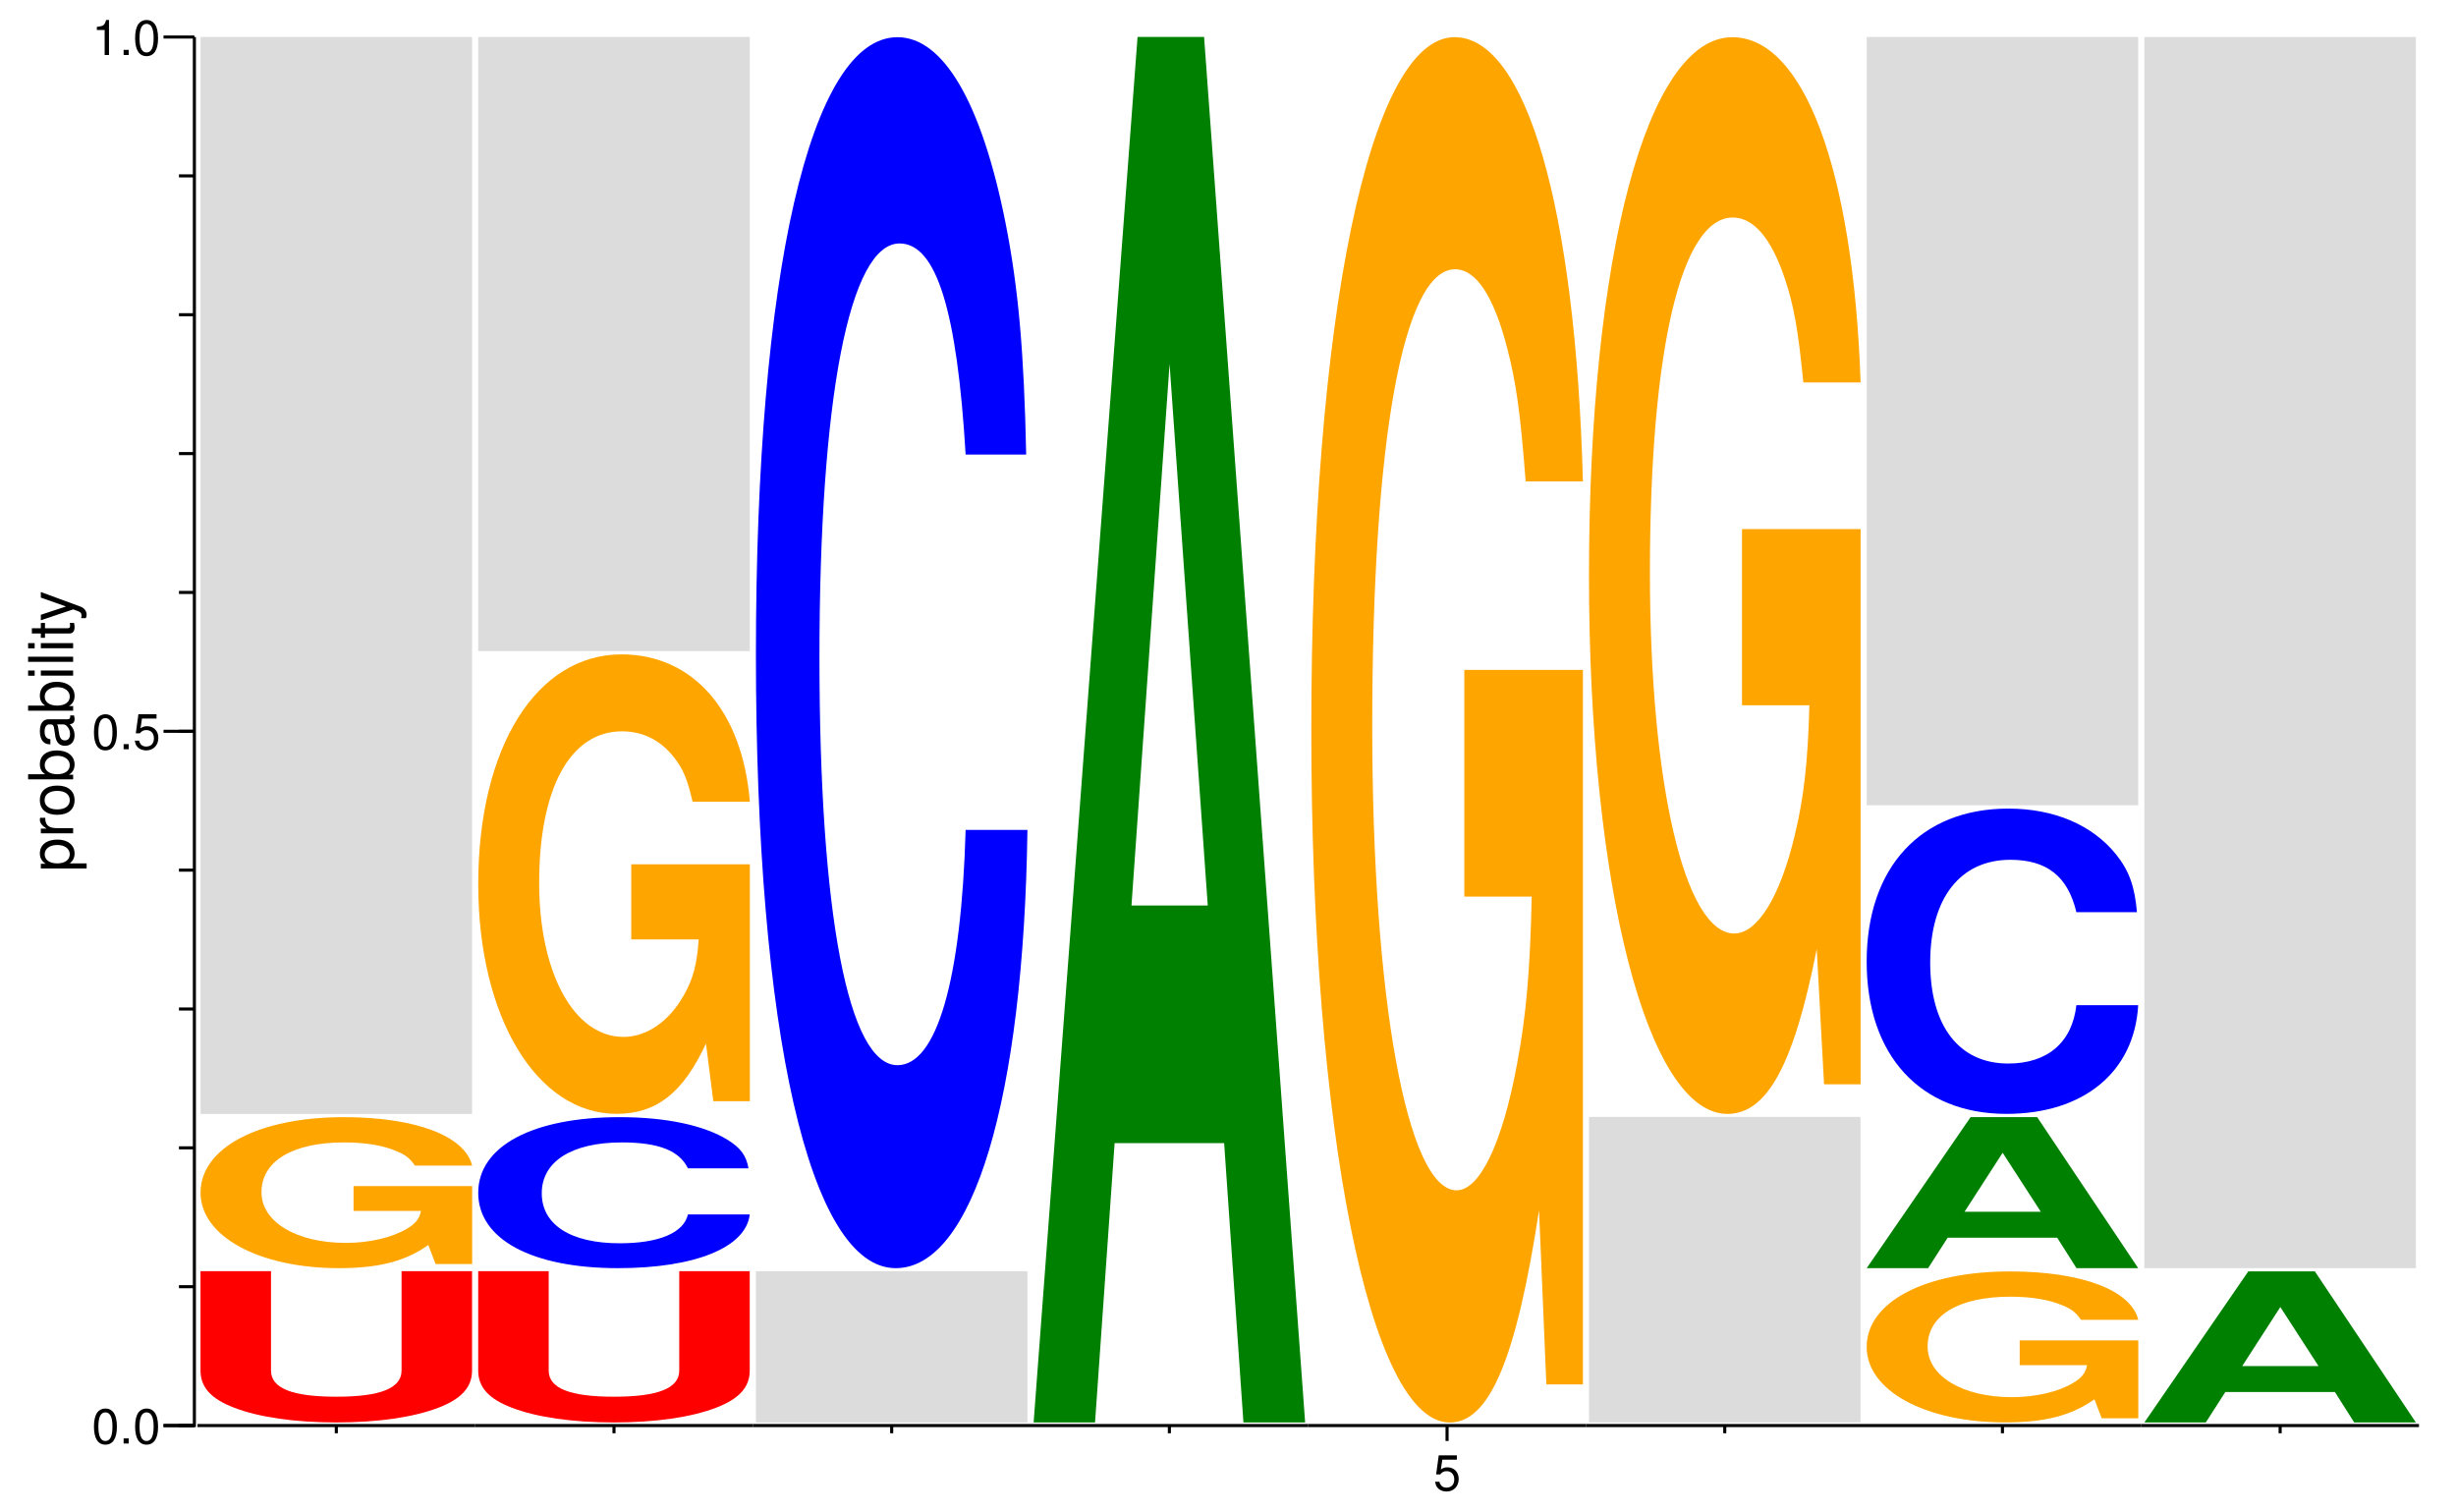 <?xml version="1.0" encoding="UTF-8"?>
<svg xmlns="http://www.w3.org/2000/svg" xmlns:xlink="http://www.w3.org/1999/xlink" width="398pt" height="245pt" viewBox="0 0 398 245" version="1.1">
<defs>
<g>
<symbol overflow="visible" id="glyph0-0">
<path style="stroke:none;" d=""/>
</symbol>
<symbol overflow="visible" id="glyph0-1">
<path style="stroke:none;" d="M 2.203 -5.672 C 1.672 -5.672 1.188 -5.438 0.891 -5.047 C 0.531 -4.547 0.344 -3.797 0.344 -2.75 C 0.344 -0.828 0.984 0.188 2.203 0.188 C 3.406 0.188 4.062 -0.828 4.062 -2.703 C 4.062 -3.797 3.875 -4.531 3.5 -5.047 C 3.203 -5.453 2.734 -5.672 2.203 -5.672 Z M 2.203 -5.047 C 2.953 -5.047 3.344 -4.281 3.344 -2.766 C 3.344 -1.156 2.969 -0.406 2.188 -0.406 C 1.438 -0.406 1.062 -1.188 1.062 -2.734 C 1.062 -4.281 1.438 -5.047 2.203 -5.047 Z M 2.203 -5.047 "/>
</symbol>
<symbol overflow="visible" id="glyph0-2">
<path style="stroke:none;" d="M 1.531 -0.828 L 0.703 -0.828 L 0.703 0 L 1.531 0 Z M 1.531 -0.828 "/>
</symbol>
<symbol overflow="visible" id="glyph0-3">
<path style="stroke:none;" d="M 3.812 -5.672 L 0.875 -5.672 L 0.453 -2.578 L 1.109 -2.578 C 1.438 -2.969 1.703 -3.109 2.156 -3.109 C 2.906 -3.109 3.391 -2.594 3.391 -1.75 C 3.391 -0.938 2.906 -0.438 2.141 -0.438 C 1.531 -0.438 1.156 -0.75 0.984 -1.391 L 0.281 -1.391 C 0.375 -0.922 0.453 -0.703 0.625 -0.5 C 0.938 -0.062 1.516 0.188 2.156 0.188 C 3.297 0.188 4.109 -0.641 4.109 -1.844 C 4.109 -2.969 3.359 -3.734 2.266 -3.734 C 1.875 -3.734 1.547 -3.625 1.219 -3.391 L 1.453 -4.969 L 3.812 -4.969 Z M 3.812 -5.672 "/>
</symbol>
<symbol overflow="visible" id="glyph0-4">
<path style="stroke:none;" d="M 2.078 -4.047 L 2.078 0 L 2.781 0 L 2.781 -5.672 L 2.312 -5.672 C 2.062 -4.797 1.906 -4.688 0.812 -4.547 L 0.812 -4.047 Z M 2.078 -4.047 "/>
</symbol>
<symbol overflow="visible" id="glyph1-0">
<path style="stroke:none;" d=""/>
</symbol>
<symbol overflow="visible" id="glyph1-1">
<path style="stroke:none;" d="M 2.188 -0.547 L 2.188 -1.375 L -0.547 -1.375 C -0.016 -1.812 0.234 -2.312 0.234 -2.984 C 0.234 -4.344 -0.859 -5.234 -2.531 -5.234 C -4.297 -5.234 -5.391 -4.375 -5.391 -2.984 C -5.391 -2.266 -5.062 -1.703 -4.453 -1.312 L -5.234 -1.312 L -5.234 -0.547 Z M -4.609 -2.844 C -4.609 -3.766 -3.797 -4.359 -2.547 -4.359 C -1.359 -4.359 -0.547 -3.75 -0.547 -2.844 C -0.547 -1.953 -1.344 -1.375 -2.578 -1.375 C -3.812 -1.375 -4.609 -1.953 -4.609 -2.844 Z M -4.609 -2.844 "/>
</symbol>
<symbol overflow="visible" id="glyph1-2">
<path style="stroke:none;" d="M -5.234 -0.688 L 0 -0.688 L 0 -1.531 L -2.719 -1.531 C -3.984 -1.547 -4.547 -2.062 -4.516 -3.203 L -5.359 -3.203 C -5.375 -3.062 -5.391 -2.984 -5.391 -2.891 C -5.391 -2.344 -5.062 -1.938 -4.297 -1.453 L -5.234 -1.453 Z M -5.234 -0.688 "/>
</symbol>
<symbol overflow="visible" id="glyph1-3">
<path style="stroke:none;" d="M -5.391 -2.719 C -5.391 -1.234 -4.344 -0.359 -2.578 -0.359 C -0.812 -0.359 0.234 -1.234 0.234 -2.734 C 0.234 -4.203 -0.812 -5.094 -2.547 -5.094 C -4.359 -5.094 -5.391 -4.234 -5.391 -2.719 Z M -4.625 -2.734 C -4.625 -3.672 -3.844 -4.234 -2.547 -4.234 C -1.312 -4.234 -0.547 -3.656 -0.547 -2.734 C -0.547 -1.797 -1.312 -1.234 -2.578 -1.234 C -3.844 -1.234 -4.625 -1.797 -4.625 -2.734 Z M -4.625 -2.734 "/>
</symbol>
<symbol overflow="visible" id="glyph1-4">
<path style="stroke:none;" d="M -7.297 -0.547 L 0 -0.547 L 0 -1.297 L -0.672 -1.297 C -0.062 -1.688 0.234 -2.219 0.234 -2.953 C 0.234 -4.328 -0.906 -5.234 -2.641 -5.234 C -4.344 -5.234 -5.391 -4.375 -5.391 -2.984 C -5.391 -2.266 -5.125 -1.766 -4.531 -1.375 L -7.297 -1.375 Z M -4.609 -2.828 C -4.609 -3.766 -3.797 -4.359 -2.547 -4.359 C -1.359 -4.359 -0.547 -3.734 -0.547 -2.828 C -0.547 -1.938 -1.344 -1.375 -2.578 -1.375 C -3.812 -1.375 -4.609 -1.938 -4.609 -2.828 Z M -4.609 -2.828 "/>
</symbol>
<symbol overflow="visible" id="glyph1-5">
<path style="stroke:none;" d="M -0.484 -5.344 C -0.469 -5.266 -0.469 -5.219 -0.469 -5.172 C -0.469 -4.875 -0.625 -4.719 -0.875 -4.719 L -3.953 -4.719 C -4.891 -4.719 -5.391 -4.047 -5.391 -2.75 C -5.391 -1.984 -5.172 -1.375 -4.781 -1.016 C -4.516 -0.766 -4.203 -0.672 -3.688 -0.656 L -3.688 -1.484 C -4.328 -1.562 -4.625 -1.938 -4.625 -2.719 C -4.625 -3.484 -4.344 -3.891 -3.844 -3.891 L -3.625 -3.891 C -3.266 -3.875 -3.125 -3.703 -3.047 -3.016 C -2.891 -1.844 -2.844 -1.656 -2.719 -1.344 C -2.453 -0.734 -2 -0.422 -1.312 -0.422 C -0.375 -0.422 0.234 -1.078 0.234 -2.141 C 0.234 -2.797 0 -3.328 -0.547 -3.922 C 0 -3.984 0.234 -4.234 0.234 -4.781 C 0.234 -4.953 0.203 -5.062 0.141 -5.344 Z M -1.656 -3.891 C -1.375 -3.891 -1.203 -3.812 -0.969 -3.562 C -0.656 -3.219 -0.5 -2.812 -0.5 -2.312 C -0.5 -1.672 -0.812 -1.297 -1.344 -1.297 C -1.891 -1.297 -2.172 -1.656 -2.297 -2.547 C -2.422 -3.438 -2.453 -3.609 -2.594 -3.891 Z M -1.656 -3.891 "/>
</symbol>
<symbol overflow="visible" id="glyph1-6">
<path style="stroke:none;" d="M -5.234 -1.5 L -5.234 -0.672 L 0 -0.672 L 0 -1.5 Z M -7.297 -1.5 L -7.297 -0.656 L -6.234 -0.656 L -6.234 -1.5 Z M -7.297 -1.5 "/>
</symbol>
<symbol overflow="visible" id="glyph1-7">
<path style="stroke:none;" d="M -7.297 -1.516 L -7.297 -0.688 L 0 -0.688 L 0 -1.516 Z M -7.297 -1.516 "/>
</symbol>
<symbol overflow="visible" id="glyph1-8">
<path style="stroke:none;" d="M -5.234 -2.547 L -5.234 -1.688 L -6.688 -1.688 L -6.688 -0.844 L -5.234 -0.844 L -5.234 -0.141 L -4.562 -0.141 L -4.562 -0.844 L -0.594 -0.844 C -0.062 -0.844 0.234 -1.203 0.234 -1.859 C 0.234 -2.078 0.203 -2.266 0.156 -2.547 L -0.547 -2.547 C -0.516 -2.422 -0.5 -2.312 -0.5 -2.141 C -0.5 -1.781 -0.594 -1.688 -0.969 -1.688 L -4.562 -1.688 L -4.562 -2.547 Z M -5.234 -2.547 "/>
</symbol>
<symbol overflow="visible" id="glyph1-9">
<path style="stroke:none;" d="M -5.234 -3.875 L -1.156 -2.438 L -5.234 -1.094 L -5.234 -0.203 L 0.016 -1.969 L 0.844 -1.656 C 1.219 -1.516 1.359 -1.328 1.359 -0.984 C 1.359 -0.844 1.344 -0.719 1.297 -0.547 L 2.047 -0.547 C 2.141 -0.703 2.188 -0.875 2.188 -1.094 C 2.188 -1.375 2.094 -1.656 1.938 -1.875 C 1.734 -2.141 1.516 -2.297 1.094 -2.453 L -5.234 -4.781 Z M -5.234 -3.875 "/>
</symbol>
<symbol overflow="visible" id="glyph2-0">
<path style="stroke:none;" d=""/>
</symbol>
<symbol overflow="visible" id="glyph2-1">
<path style="stroke:none;" d="M 38.359 -23.766 L 38.359 -7.656 C 38.359 -4.797 34.938 -3.422 27.781 -3.422 C 20.625 -3.422 17.203 -4.797 17.203 -7.656 L 17.203 -23.766 L 5.781 -23.766 L 5.781 -7.656 C 5.781 -4.984 7.453 -3.094 11.188 -1.656 C 15.219 -0.094 21.078 0.75 27.781 0.75 C 34.484 0.75 40.344 -0.094 44.375 -1.656 C 48.094 -3.094 49.781 -4.984 49.781 -7.656 L 49.781 -23.766 Z M 38.359 -23.766 "/>
</symbol>
<symbol overflow="visible" id="glyph3-0">
<path style="stroke:none;" d=""/>
</symbol>
<symbol overflow="visible" id="glyph3-1">
<path style="stroke:none;" d="M 46.781 -12.562 L 27.562 -12.562 L 27.562 -8.547 L 38.484 -8.547 C 38.234 -7.234 37.562 -6.438 36.125 -5.609 C 33.75 -4.203 30.062 -3.359 26.312 -3.359 C 18.297 -3.359 12.641 -6.766 12.641 -11.562 C 12.641 -16.594 17.641 -19.641 26.062 -19.641 C 29.484 -19.641 32.375 -19.156 34.547 -18.219 C 35.922 -17.656 36.656 -17.109 37.5 -15.891 L 46.781 -15.891 C 45.594 -20.719 37.562 -23.734 25.984 -23.734 C 12.172 -23.734 2.766 -18.766 2.766 -11.5 C 2.766 -4.422 12.234 0.734 25.203 0.734 C 31.641 0.734 35.984 -0.391 39.672 -3.016 L 40.859 0.062 L 46.781 0.062 Z M 46.781 -12.562 "/>
</symbol>
<symbol overflow="visible" id="glyph4-0">
<path style="stroke:none;" d=""/>
</symbol>
<symbol overflow="visible" id="glyph4-1">
<path style="stroke:none;" d="M 48.203 -442.094 L 4.203 -442.094 L 4.203 -267.578 L 48.203 -267.578 Z M 48.203 -442.094 "/>
</symbol>
<symbol overflow="visible" id="glyph5-0">
<path style="stroke:none;" d=""/>
</symbol>
<symbol overflow="visible" id="glyph5-1">
<path style="stroke:none;" d="M 46.812 -15.438 C 46.469 -17.453 45.578 -18.734 43.453 -20.047 C 39.609 -22.422 33.422 -23.734 25.953 -23.734 C 11.812 -23.734 3.016 -19.031 3.016 -11.469 C 3.016 -3.938 11.734 0.734 25.672 0.734 C 38.172 0.734 46.406 -2.625 47.016 -7.969 L 37 -7.969 C 36.312 -5 32.328 -3.297 25.953 -3.297 C 17.984 -3.297 13.312 -6.312 13.312 -11.406 C 13.312 -16.562 18.188 -19.641 26.297 -19.641 C 32.266 -19.641 35.625 -18.297 37 -15.438 Z M 46.812 -15.438 "/>
</symbol>
<symbol overflow="visible" id="glyph6-0">
<path style="stroke:none;" d=""/>
</symbol>
<symbol overflow="visible" id="glyph6-1">
<path style="stroke:none;" d="M 46.781 -38.203 L 27.562 -38.203 L 27.562 -26.031 L 38.484 -26.031 C 38.234 -22.031 37.562 -19.594 36.125 -17.062 C 33.75 -12.766 30.062 -10.234 26.312 -10.234 C 18.297 -10.234 12.641 -20.562 12.641 -35.188 C 12.641 -50.484 17.641 -59.75 26.062 -59.75 C 29.484 -59.75 32.375 -58.281 34.547 -55.453 C 35.922 -53.703 36.656 -52.047 37.5 -48.344 L 46.781 -48.344 C 45.594 -63.062 37.562 -72.219 25.984 -72.219 C 12.172 -72.219 2.766 -57.109 2.766 -34.984 C 2.766 -13.453 12.234 2.234 25.203 2.234 C 31.641 2.234 35.984 -1.172 39.672 -9.156 L 40.859 0.188 L 46.781 0.188 Z M 46.781 -38.203 "/>
</symbol>
<symbol overflow="visible" id="glyph7-0">
<path style="stroke:none;" d=""/>
</symbol>
<symbol overflow="visible" id="glyph7-1">
<path style="stroke:none;" d="M 48.203 -252.094 L 4.203 -252.094 L 4.203 -152.578 L 48.203 -152.578 Z M 48.203 -252.094 "/>
</symbol>
<symbol overflow="visible" id="glyph8-0">
<path style="stroke:none;" d=""/>
</symbol>
<symbol overflow="visible" id="glyph8-1">
<path style="stroke:none;" d="M 48.203 -62.094 L 4.203 -62.094 L 4.203 -37.578 L 48.203 -37.578 Z M 48.203 -62.094 "/>
</symbol>
<symbol overflow="visible" id="glyph9-0">
<path style="stroke:none;" d=""/>
</symbol>
<symbol overflow="visible" id="glyph9-1">
<path style="stroke:none;" d="M 46.812 -125.844 C 46.469 -142.297 45.578 -152.734 43.453 -163.438 C 39.609 -182.766 33.422 -193.469 25.953 -193.469 C 11.812 -193.469 3.016 -155.094 3.016 -93.469 C 3.016 -32.109 11.734 6 25.672 6 C 38.172 6 46.406 -21.406 47.016 -65.016 L 37 -65.016 C 36.312 -40.734 32.328 -26.891 25.953 -26.891 C 17.984 -26.891 13.312 -51.438 13.312 -92.953 C 13.312 -134.984 18.188 -160.047 26.297 -160.047 C 32.266 -160.047 35.625 -149.078 37 -125.844 Z M 46.812 -125.844 "/>
</symbol>
<symbol overflow="visible" id="glyph10-0">
<path style="stroke:none;" d=""/>
</symbol>
<symbol overflow="visible" id="glyph10-1">
<path style="stroke:none;" d="M 32.562 -45.266 L 35.688 0 L 45.688 0 L 29.312 -224.516 L 18.531 -224.516 L 1.688 0 L 11.641 0 L 14.812 -45.266 Z M 29.906 -83.766 L 17.547 -83.766 L 23.719 -171.531 Z M 29.906 -83.766 "/>
</symbol>
<symbol overflow="visible" id="glyph11-0">
<path style="stroke:none;" d=""/>
</symbol>
<symbol overflow="visible" id="glyph11-1">
<path style="stroke:none;" d="M 46.781 -115.188 L 27.562 -115.188 L 27.562 -78.453 L 38.484 -78.453 C 38.234 -66.406 37.562 -59.062 36.125 -51.422 C 33.75 -38.484 30.062 -30.859 26.312 -30.859 C 18.297 -30.859 12.641 -62 12.641 -106.078 C 12.641 -152.203 17.641 -180.109 26.062 -180.109 C 29.484 -180.109 32.375 -175.703 34.547 -167.188 C 35.922 -161.906 36.656 -156.906 37.5 -145.734 L 46.781 -145.734 C 45.594 -190.109 37.562 -217.719 25.984 -217.719 C 12.172 -217.719 2.766 -172.188 2.766 -105.484 C 2.766 -40.547 12.234 6.766 25.203 6.766 C 31.641 6.766 35.984 -3.531 39.672 -27.625 L 40.859 0.594 L 46.781 0.594 Z M 46.781 -115.188 "/>
</symbol>
<symbol overflow="visible" id="glyph12-0">
<path style="stroke:none;" d=""/>
</symbol>
<symbol overflow="visible" id="glyph12-1">
<path style="stroke:none;" d="M 48.203 -125.406 L 4.203 -125.406 L 4.203 -75.906 L 48.203 -75.906 Z M 48.203 -125.406 "/>
</symbol>
<symbol overflow="visible" id="glyph13-0">
<path style="stroke:none;" d=""/>
</symbol>
<symbol overflow="visible" id="glyph13-1">
<path style="stroke:none;" d="M 46.781 -89.516 L 27.562 -89.516 L 27.562 -60.969 L 38.484 -60.969 C 38.234 -51.609 37.562 -45.906 36.125 -39.969 C 33.75 -29.922 30.062 -23.984 26.312 -23.984 C 18.297 -23.984 12.641 -48.188 12.641 -82.438 C 12.641 -118.297 17.641 -140 26.062 -140 C 29.484 -140 32.375 -136.562 34.547 -129.953 C 35.922 -125.828 36.656 -121.953 37.5 -113.281 L 46.781 -113.281 C 45.594 -147.766 37.562 -169.219 25.984 -169.219 C 12.172 -169.219 2.766 -133.828 2.766 -81.984 C 2.766 -31.516 12.234 5.25 25.203 5.25 C 31.641 5.25 35.984 -2.734 39.672 -21.469 L 40.859 0.453 L 46.781 0.453 Z M 46.781 -89.516 "/>
</symbol>
<symbol overflow="visible" id="glyph14-0">
<path style="stroke:none;" d=""/>
</symbol>
<symbol overflow="visible" id="glyph14-1">
<path style="stroke:none;" d="M 32.562 -4.938 L 35.688 0 L 45.688 0 L 29.312 -24.484 L 18.531 -24.484 L 1.688 0 L 11.641 0 L 14.812 -4.938 Z M 29.906 -9.141 L 17.547 -9.141 L 23.719 -18.703 Z M 29.906 -9.141 "/>
</symbol>
<symbol overflow="visible" id="glyph15-0">
<path style="stroke:none;" d=""/>
</symbol>
<symbol overflow="visible" id="glyph15-1">
<path style="stroke:none;" d="M 46.812 -31.203 C 46.469 -35.281 45.578 -37.875 43.453 -40.531 C 39.609 -45.328 33.422 -47.984 25.953 -47.984 C 11.812 -47.984 3.016 -38.469 3.016 -23.188 C 3.016 -7.969 11.734 1.484 25.672 1.484 C 38.172 1.484 46.406 -5.312 47.016 -16.125 L 37 -16.125 C 36.312 -10.094 32.328 -6.672 25.953 -6.672 C 17.984 -6.672 13.312 -12.75 13.312 -23.047 C 13.312 -33.469 18.188 -39.688 26.297 -39.688 C 32.266 -39.688 35.625 -36.969 37 -31.203 Z M 46.812 -31.203 "/>
</symbol>
<symbol overflow="visible" id="glyph16-0">
<path style="stroke:none;" d=""/>
</symbol>
<symbol overflow="visible" id="glyph16-1">
<path style="stroke:none;" d="M 48.203 -315.406 L 4.203 -315.406 L 4.203 -190.906 L 48.203 -190.906 Z M 48.203 -315.406 "/>
</symbol>
<symbol overflow="visible" id="glyph17-0">
<path style="stroke:none;" d=""/>
</symbol>
<symbol overflow="visible" id="glyph17-1">
<path style="stroke:none;" d="M 48.203 -505.406 L 4.203 -505.406 L 4.203 -305.906 L 48.203 -305.906 Z M 48.203 -505.406 "/>
</symbol>
</g>
</defs>
<g id="surface1">
<path style="fill:none;stroke-width:2.083;stroke-linecap:butt;stroke-linejoin:miter;stroke:rgb(0%,0%,0%);stroke-opacity:1;stroke-miterlimit:10;" d="M 110.417 58.333 L 131.25 58.333 L 131.25 995.833 " transform="matrix(0.24,0,0,-0.24,0,245)"/>
<g style="fill:rgb(0%,0%,0%);fill-opacity:1;">
  <use xlink:href="#glyph0-1" x="14.881" y="233.91"/>
  <use xlink:href="#glyph0-2" x="19.329" y="233.91"/>
  <use xlink:href="#glyph0-1" x="21.553" y="233.91"/>
</g>
<path style="fill:none;stroke-width:2.083;stroke-linecap:butt;stroke-linejoin:miter;stroke:rgb(0%,0%,0%);stroke-opacity:1;stroke-miterlimit:10;" d="M 110.417 58.333 L 131.25 58.333 " transform="matrix(0.24,0,0,-0.24,0,245)"/>
<g style="fill:rgb(0%,0%,0%);fill-opacity:1;">
  <use xlink:href="#glyph0-1" x="14.881" y="121.41"/>
  <use xlink:href="#glyph0-2" x="19.329" y="121.41"/>
  <use xlink:href="#glyph0-3" x="21.553" y="121.41"/>
</g>
<path style="fill:none;stroke-width:2.083;stroke-linecap:butt;stroke-linejoin:miter;stroke:rgb(0%,0%,0%);stroke-opacity:1;stroke-miterlimit:10;" d="M 110.417 527.083 L 131.25 527.083 " transform="matrix(0.24,0,0,-0.24,0,245)"/>
<g style="fill:rgb(0%,0%,0%);fill-opacity:1;">
  <use xlink:href="#glyph0-4" x="14.881" y="8.91"/>
  <use xlink:href="#glyph0-2" x="19.329" y="8.91"/>
  <use xlink:href="#glyph0-1" x="21.553" y="8.91"/>
</g>
<path style="fill:none;stroke-width:2.083;stroke-linecap:butt;stroke-linejoin:miter;stroke:rgb(0%,0%,0%);stroke-opacity:1;stroke-miterlimit:10;" d="M 110.417 995.833 L 131.25 995.833 " transform="matrix(0.24,0,0,-0.24,0,245)"/>
<path style="fill:none;stroke-width:2.083;stroke-linecap:butt;stroke-linejoin:miter;stroke:rgb(0%,0%,0%);stroke-opacity:1;stroke-miterlimit:10;" d="M 131.25 58.333 L 120.833 58.333 " transform="matrix(0.24,0,0,-0.24,0,245)"/>
<path style="fill:none;stroke-width:2.083;stroke-linecap:butt;stroke-linejoin:miter;stroke:rgb(0%,0%,0%);stroke-opacity:1;stroke-miterlimit:10;" d="M 131.25 152.083 L 120.833 152.083 " transform="matrix(0.24,0,0,-0.24,0,245)"/>
<path style="fill:none;stroke-width:2.083;stroke-linecap:butt;stroke-linejoin:miter;stroke:rgb(0%,0%,0%);stroke-opacity:1;stroke-miterlimit:10;" d="M 131.25 245.833 L 120.833 245.833 " transform="matrix(0.24,0,0,-0.24,0,245)"/>
<path style="fill:none;stroke-width:2.083;stroke-linecap:butt;stroke-linejoin:miter;stroke:rgb(0%,0%,0%);stroke-opacity:1;stroke-miterlimit:10;" d="M 131.25 339.583 L 120.833 339.583 " transform="matrix(0.24,0,0,-0.24,0,245)"/>
<path style="fill:none;stroke-width:2.083;stroke-linecap:butt;stroke-linejoin:miter;stroke:rgb(0%,0%,0%);stroke-opacity:1;stroke-miterlimit:10;" d="M 131.25 433.333 L 120.833 433.333 " transform="matrix(0.24,0,0,-0.24,0,245)"/>
<path style="fill:none;stroke-width:2.083;stroke-linecap:butt;stroke-linejoin:miter;stroke:rgb(0%,0%,0%);stroke-opacity:1;stroke-miterlimit:10;" d="M 131.25 527.083 L 120.833 527.083 " transform="matrix(0.24,0,0,-0.24,0,245)"/>
<path style="fill:none;stroke-width:2.083;stroke-linecap:butt;stroke-linejoin:miter;stroke:rgb(0%,0%,0%);stroke-opacity:1;stroke-miterlimit:10;" d="M 131.25 620.833 L 120.833 620.833 " transform="matrix(0.24,0,0,-0.24,0,245)"/>
<path style="fill:none;stroke-width:2.083;stroke-linecap:butt;stroke-linejoin:miter;stroke:rgb(0%,0%,0%);stroke-opacity:1;stroke-miterlimit:10;" d="M 131.25 714.583 L 120.833 714.583 " transform="matrix(0.24,0,0,-0.24,0,245)"/>
<path style="fill:none;stroke-width:2.083;stroke-linecap:butt;stroke-linejoin:miter;stroke:rgb(0%,0%,0%);stroke-opacity:1;stroke-miterlimit:10;" d="M 131.25 808.333 L 120.833 808.333 " transform="matrix(0.24,0,0,-0.24,0,245)"/>
<path style="fill:none;stroke-width:2.083;stroke-linecap:butt;stroke-linejoin:miter;stroke:rgb(0%,0%,0%);stroke-opacity:1;stroke-miterlimit:10;" d="M 131.25 902.083 L 120.833 902.083 " transform="matrix(0.24,0,0,-0.24,0,245)"/>
<g style="fill:rgb(0%,0%,0%);fill-opacity:1;">
  <use xlink:href="#glyph1-1" x="11.852" y="141.283"/>
  <use xlink:href="#glyph1-2" x="11.852" y="135.723"/>
  <use xlink:href="#glyph1-3" x="11.852" y="132.393"/>
  <use xlink:href="#glyph1-4" x="11.852" y="126.833"/>
  <use xlink:href="#glyph1-5" x="11.852" y="121.273"/>
  <use xlink:href="#glyph1-4" x="11.852" y="115.713"/>
  <use xlink:href="#glyph1-6" x="11.852" y="110.153"/>
  <use xlink:href="#glyph1-7" x="11.852" y="107.933"/>
  <use xlink:href="#glyph1-6" x="11.852" y="105.713"/>
  <use xlink:href="#glyph1-8" x="11.852" y="103.493"/>
  <use xlink:href="#glyph1-9" x="11.852" y="100.713"/>
</g>
<path style="fill:none;stroke-width:2.083;stroke-linecap:butt;stroke-linejoin:miter;stroke:rgb(0%,0%,0%);stroke-opacity:1;stroke-miterlimit:10;" d="M 133.333 58.333 L 320.833 58.333 M 227.083 58.333 L 227.083 53.125 " transform="matrix(0.24,0,0,-0.24,0,245)"/>
<g style="fill:rgb(100%,0%,0%);fill-opacity:1;">
  <use xlink:href="#glyph2-1" x="26.714" y="229.75"/>
</g>
<g style="fill:rgb(100%,64.647%,0%);fill-opacity:1;">
  <use xlink:href="#glyph3-1" x="29.733" y="204.762"/>
</g>
<g style="fill:rgb(86.327%,86.327%,86.327%);fill-opacity:1;">
  <use xlink:href="#glyph4-1" x="28.297" y="448.085"/>
</g>
<path style="fill:none;stroke-width:2.083;stroke-linecap:butt;stroke-linejoin:miter;stroke:rgb(0%,0%,0%);stroke-opacity:1;stroke-miterlimit:10;" d="M 320.833 58.333 L 508.333 58.333 M 414.583 58.333 L 414.583 53.125 " transform="matrix(0.24,0,0,-0.24,0,245)"/>
<g style="fill:rgb(100%,0%,0%);fill-opacity:1;">
  <use xlink:href="#glyph2-1" x="71.714" y="229.75"/>
</g>
<g style="fill:rgb(0%,0%,100%);fill-opacity:1;">
  <use xlink:href="#glyph5-1" x="74.482" y="204.762"/>
</g>
<g style="fill:rgb(100%,64.647%,0%);fill-opacity:1;">
  <use xlink:href="#glyph6-1" x="74.733" y="178.257"/>
</g>
<g style="fill:rgb(86.327%,86.327%,86.327%);fill-opacity:1;">
  <use xlink:href="#glyph7-1" x="73.297" y="258.084"/>
</g>
<path style="fill:none;stroke-width:2.083;stroke-linecap:butt;stroke-linejoin:miter;stroke:rgb(0%,0%,0%);stroke-opacity:1;stroke-miterlimit:10;" d="M 508.333 58.333 L 695.833 58.333 M 602.083 58.333 L 602.083 53.125 " transform="matrix(0.24,0,0,-0.24,0,245)"/>
<g style="fill:rgb(86.327%,86.327%,86.327%);fill-opacity:1;">
  <use xlink:href="#glyph8-1" x="118.297" y="268.086"/>
</g>
<g style="fill:rgb(0%,0%,100%);fill-opacity:1;">
  <use xlink:href="#glyph9-1" x="119.482" y="199.497"/>
</g>
<path style="fill:none;stroke-width:2.083;stroke-linecap:butt;stroke-linejoin:miter;stroke:rgb(0%,0%,0%);stroke-opacity:1;stroke-miterlimit:10;" d="M 695.833 58.333 L 883.333 58.333 M 789.583 58.333 L 789.583 53.125 " transform="matrix(0.24,0,0,-0.24,0,245)"/>
<g style="fill:rgb(0%,50.194%,0%);fill-opacity:1;">
  <use xlink:href="#glyph10-1" x="165.813" y="230.5"/>
</g>
<path style="fill:none;stroke-width:2.083;stroke-linecap:butt;stroke-linejoin:miter;stroke:rgb(0%,0%,0%);stroke-opacity:1;stroke-miterlimit:10;" d="M 883.333 58.333 L 1070.833 58.333 M 977.083 58.333 L 977.083 47.917 " transform="matrix(0.24,0,0,-0.24,0,245)"/>
<g style="fill:rgb(0%,0%,0%);fill-opacity:1;">
  <use xlink:href="#glyph0-3" x="232.276" y="241.5"/>
</g>
<g style="fill:rgb(100%,64.647%,0%);fill-opacity:1;">
  <use xlink:href="#glyph11-1" x="209.733" y="223.742"/>
</g>
<path style="fill:none;stroke-width:2.083;stroke-linecap:butt;stroke-linejoin:miter;stroke:rgb(0%,0%,0%);stroke-opacity:1;stroke-miterlimit:10;" d="M 1070.833 58.333 L 1258.333 58.333 M 1164.583 58.333 L 1164.583 53.125 " transform="matrix(0.24,0,0,-0.24,0,245)"/>
<g style="fill:rgb(86.327%,86.327%,86.327%);fill-opacity:1;">
  <use xlink:href="#glyph12-1" x="253.297" y="306.396"/>
</g>
<g style="fill:rgb(100%,64.647%,0%);fill-opacity:1;">
  <use xlink:href="#glyph13-1" x="254.733" y="175.25"/>
</g>
<path style="fill:none;stroke-width:2.083;stroke-linecap:butt;stroke-linejoin:miter;stroke:rgb(0%,0%,0%);stroke-opacity:1;stroke-miterlimit:10;" d="M 1258.333 58.333 L 1445.833 58.333 M 1352.083 58.333 L 1352.083 53.125 " transform="matrix(0.24,0,0,-0.24,0,245)"/>
<g style="fill:rgb(100%,64.647%,0%);fill-opacity:1;">
  <use xlink:href="#glyph3-1" x="299.733" y="229.761"/>
</g>
<g style="fill:rgb(0%,50.194%,0%);fill-opacity:1;">
  <use xlink:href="#glyph14-1" x="300.813" y="205.5"/>
</g>
<g style="fill:rgb(0%,0%,100%);fill-opacity:1;">
  <use xlink:href="#glyph15-1" x="299.482" y="179.011"/>
</g>
<g style="fill:rgb(86.327%,86.327%,86.327%);fill-opacity:1;">
  <use xlink:href="#glyph16-1" x="298.297" y="321.398"/>
</g>
<path style="fill:none;stroke-width:2.083;stroke-linecap:butt;stroke-linejoin:miter;stroke:rgb(0%,0%,0%);stroke-opacity:1;stroke-miterlimit:10;" d="M 1445.833 58.333 L 1633.333 58.333 M 1539.583 58.333 L 1539.583 53.125 " transform="matrix(0.24,0,0,-0.24,0,245)"/>
<g style="fill:rgb(0%,50.194%,0%);fill-opacity:1;">
  <use xlink:href="#glyph14-1" x="345.813" y="230.5"/>
</g>
<g style="fill:rgb(86.327%,86.327%,86.327%);fill-opacity:1;">
  <use xlink:href="#glyph17-1" x="343.297" y="511.399"/>
</g>
</g>
</svg>
